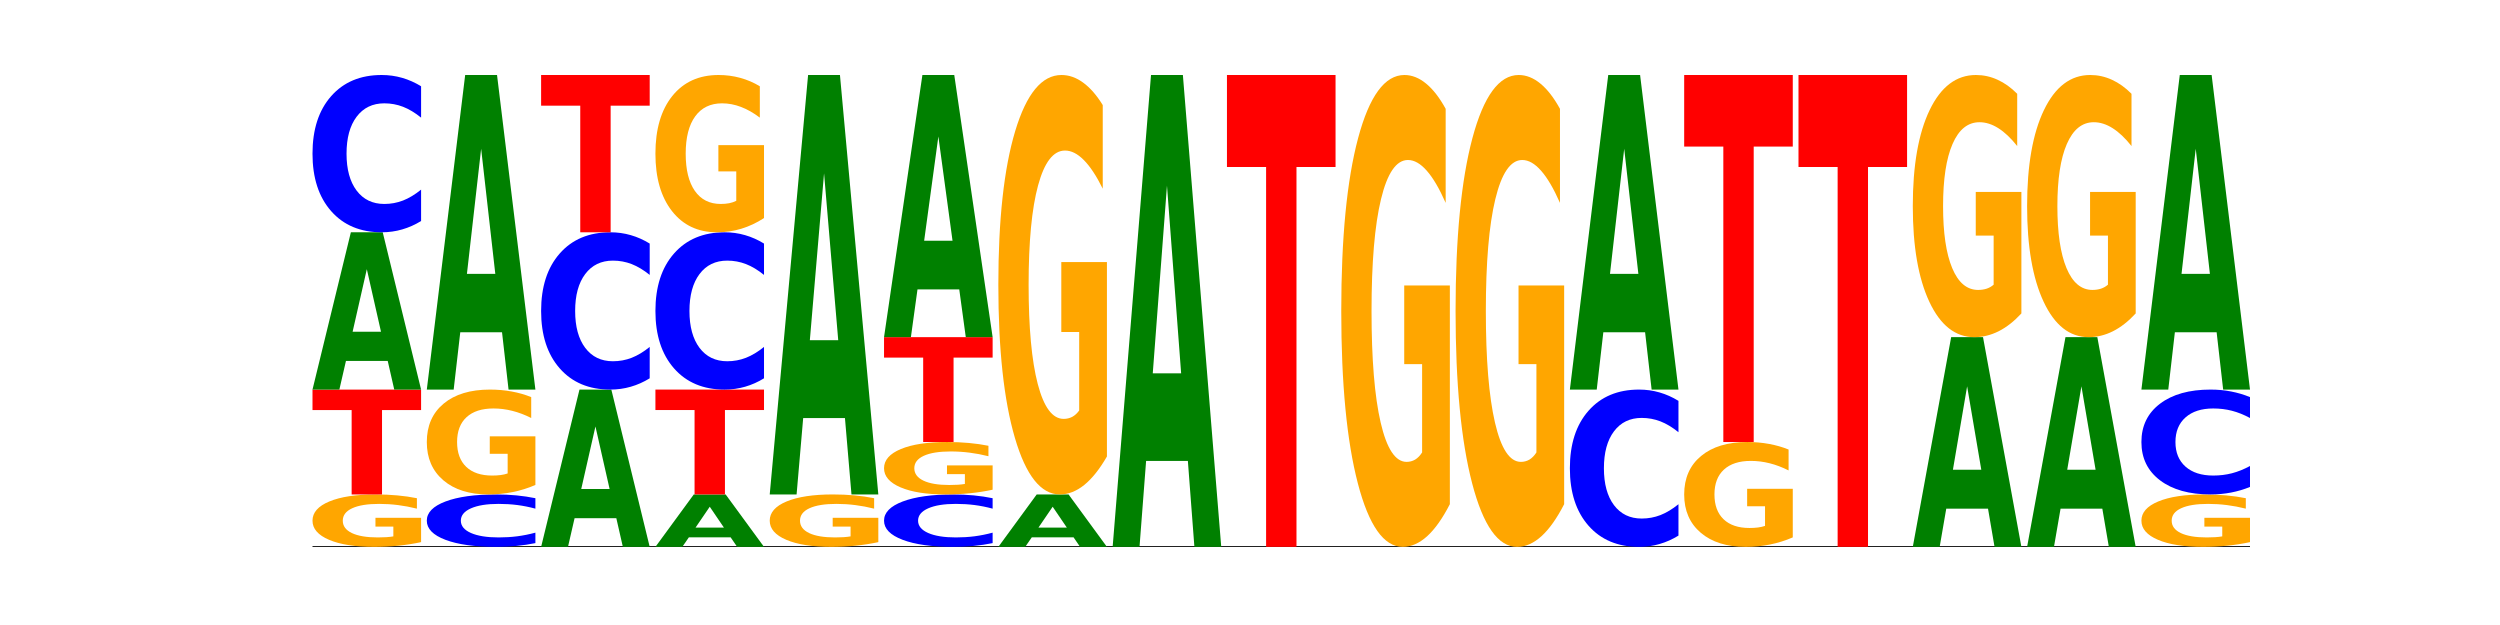 <?xml version="1.0" encoding="utf-8" standalone="no"?>
<!DOCTYPE svg PUBLIC "-//W3C//DTD SVG 1.1//EN"
  "http://www.w3.org/Graphics/SVG/1.1/DTD/svg11.dtd">
<!-- Created with matplotlib (https://matplotlib.org/) -->
<svg height="180pt" version="1.1" viewBox="0 0 720 180" width="720pt" xmlns="http://www.w3.org/2000/svg" xmlns:xlink="http://www.w3.org/1999/xlink">
 <defs>
  <style type="text/css">*{stroke-linecap:butt;stroke-linejoin:round;}</style>
 </defs>
 <g id="figure_1">
  <g id="patch_1">
   <path d="M 0 180 
L 720 180 
L 720 0 
L 0 0 
z
" style="fill:none;"/>
  </g>
  <g id="axes_1">
   <g id="line2d_1">
    <path clip-path="url(#p52caeec988)" d="M 90 157.5 
L 648 157.5 
" style="fill:none;stroke:#000000;stroke-linecap:square;stroke-width:0.5;"/>
   </g>
   <g id="patch_2">
    <path clip-path="url(#p52caeec988)" d="M 121.274 156.134 
Q 118.12 156.817 114.728 157.16 
Q 111.336 157.5 107.719 157.5 
Q 99.546 157.5 94.773 155.466 
Q 90 153.433 90 149.955 
Q 90 146.436 94.857 144.418 
Q 99.722 142.4 108.181 142.4 
Q 111.441 142.4 114.427 142.674 
Q 117.419 142.946 120.069 143.482 
L 120.069 146.492 
Q 117.335 145.803 114.63 145.463 
Q 111.924 145.12 109.205 145.12 
Q 104.172 145.12 101.446 146.374 
Q 98.719 147.625 98.719 149.955 
Q 98.719 152.263 101.348 153.523 
Q 103.976 154.78 108.812 154.78 
Q 110.13 154.78 111.258 154.708 
Q 112.387 154.633 113.284 154.478 
L 113.284 151.652 
L 108.132 151.652 
L 108.132 149.134 
L 121.274 149.134 
z
" style="fill:#ffa600;"/>
   </g>
   <g id="patch_3">
    <path clip-path="url(#p52caeec988)" d="M 90 112.2 
L 121.274 112.2 
L 121.274 118.09 
L 110.023 118.09 
L 110.023 142.4 
L 101.273 142.4 
L 101.273 118.09 
L 90 118.09 
z
" style="fill:#ff0000;"/>
   </g>
   <g id="patch_4">
    <path clip-path="url(#p52caeec988)" d="M 111.664 103.948 
L 99.636 103.948 
L 97.737 112.2 
L 90 112.2 
L 101.049 66.9 
L 110.225 66.9 
L 121.274 112.2 
L 113.544 112.2 
z
M 101.554 95.54 
L 109.726 95.54 
L 105.647 77.521 
z
" style="fill:#008000;"/>
   </g>
   <g id="patch_5">
    <path clip-path="url(#p52caeec988)" d="M 121.274 63.653 
Q 118.658 65.262 115.829 66.077 
Q 113.001 66.9 109.92 66.9 
Q 100.732 66.9 95.366 60.799 
Q 90 54.698 90 44.264 
Q 90 33.793 95.366 27.701 
Q 100.732 21.6 109.92 21.6 
Q 113.001 21.6 115.829 22.423 
Q 118.658 23.238 121.274 24.847 
L 121.274 33.877 
Q 118.635 31.744 116.074 30.752 
Q 113.513 29.76 110.684 29.76 
Q 105.61 29.76 102.702 33.624 
Q 99.802 37.48 99.802 44.264 
Q 99.802 51.02 102.702 54.885 
Q 105.61 58.74 110.684 58.74 
Q 113.513 58.74 116.074 57.748 
Q 118.635 56.747 121.274 54.614 
z
" style="fill:#0000ff;"/>
   </g>
   <g id="patch_6">
    <path clip-path="url(#p52caeec988)" d="M 154.195 156.418 
Q 151.579 156.954 148.75 157.226 
Q 145.921 157.5 142.84 157.5 
Q 133.652 157.5 128.286 155.466 
Q 122.92 153.433 122.92 149.955 
Q 122.92 146.464 128.286 144.434 
Q 133.652 142.4 142.84 142.4 
Q 145.921 142.4 148.75 142.674 
Q 151.579 142.946 154.195 143.482 
L 154.195 146.492 
Q 151.555 145.781 148.994 145.451 
Q 146.433 145.12 143.604 145.12 
Q 138.53 145.12 135.622 146.408 
Q 132.723 147.693 132.723 149.955 
Q 132.723 152.207 135.622 153.495 
Q 138.53 154.78 143.604 154.78 
Q 146.433 154.78 148.994 154.449 
Q 151.555 154.116 154.195 153.405 
z
" style="fill:#0000ff;"/>
   </g>
   <g id="patch_7">
    <path clip-path="url(#p52caeec988)" d="M 154.195 139.668 
Q 151.041 141.034 147.648 141.72 
Q 144.256 142.4 140.639 142.4 
Q 132.467 142.4 127.694 138.333 
Q 122.92 134.265 122.92 127.309 
Q 122.92 120.272 127.778 116.236 
Q 132.642 112.2 141.102 112.2 
Q 144.361 112.2 147.347 112.749 
Q 150.34 113.292 152.989 114.365 
L 152.989 120.385 
Q 150.256 119.006 147.55 118.326 
Q 144.845 117.64 142.125 117.64 
Q 137.093 117.64 134.366 120.148 
Q 131.64 122.649 131.64 127.309 
Q 131.64 131.926 134.268 134.446 
Q 136.896 136.96 141.733 136.96 
Q 143.05 136.96 144.179 136.817 
Q 145.307 136.667 146.204 136.355 
L 146.204 130.703 
L 141.053 130.703 
L 141.053 125.669 
L 154.195 125.669 
z
" style="fill:#ffa600;"/>
   </g>
   <g id="patch_8">
    <path clip-path="url(#p52caeec988)" d="M 144.584 95.695 
L 132.557 95.695 
L 130.657 112.2 
L 122.92 112.2 
L 133.97 21.6 
L 143.145 21.6 
L 154.195 112.2 
L 146.464 112.2 
z
M 134.475 78.88 
L 142.647 78.88 
L 138.567 42.842 
z
" style="fill:#008000;"/>
   </g>
   <g id="patch_9">
    <path clip-path="url(#p52caeec988)" d="M 177.504 149.248 
L 165.477 149.248 
L 163.578 157.5 
L 155.841 157.5 
L 166.89 112.2 
L 176.066 112.2 
L 187.115 157.5 
L 179.384 157.5 
z
M 167.395 140.84 
L 175.567 140.84 
L 171.487 122.821 
z
" style="fill:#008000;"/>
   </g>
   <g id="patch_10">
    <path clip-path="url(#p52caeec988)" d="M 187.115 108.953 
Q 184.499 110.562 181.67 111.377 
Q 178.841 112.2 175.76 112.2 
Q 166.573 112.2 161.207 106.099 
Q 155.841 99.998 155.841 89.564 
Q 155.841 79.093 161.207 73.001 
Q 166.573 66.9 175.76 66.9 
Q 178.841 66.9 181.67 67.723 
Q 184.499 68.538 187.115 70.147 
L 187.115 79.177 
Q 184.475 77.044 181.914 76.052 
Q 179.354 75.06 176.525 75.06 
Q 171.45 75.06 168.543 78.924 
Q 165.643 82.78 165.643 89.564 
Q 165.643 96.32 168.543 100.185 
Q 171.45 104.04 176.525 104.04 
Q 179.354 104.04 181.914 103.048 
Q 184.475 102.047 187.115 99.914 
z
" style="fill:#0000ff;"/>
   </g>
   <g id="patch_11">
    <path clip-path="url(#p52caeec988)" d="M 155.841 21.6 
L 187.115 21.6 
L 187.115 30.435 
L 175.864 30.435 
L 175.864 66.9 
L 167.114 66.9 
L 167.114 30.435 
L 155.841 30.435 
z
" style="fill:#ff0000;"/>
   </g>
   <g id="patch_12">
    <path clip-path="url(#p52caeec988)" d="M 210.425 154.749 
L 198.397 154.749 
L 196.498 157.5 
L 188.761 157.5 
L 199.81 142.4 
L 208.986 142.4 
L 220.035 157.5 
L 212.305 157.5 
z
M 200.315 151.947 
L 208.487 151.947 
L 204.408 145.94 
z
" style="fill:#008000;"/>
   </g>
   <g id="patch_13">
    <path clip-path="url(#p52caeec988)" d="M 188.761 112.2 
L 220.035 112.2 
L 220.035 118.09 
L 208.784 118.09 
L 208.784 142.4 
L 200.034 142.4 
L 200.034 118.09 
L 188.761 118.09 
z
" style="fill:#ff0000;"/>
   </g>
   <g id="patch_14">
    <path clip-path="url(#p52caeec988)" d="M 220.035 108.953 
Q 217.419 110.562 214.591 111.377 
Q 211.762 112.2 208.681 112.2 
Q 199.493 112.2 194.127 106.099 
Q 188.761 99.998 188.761 89.564 
Q 188.761 79.093 194.127 73.001 
Q 199.493 66.9 208.681 66.9 
Q 211.762 66.9 214.591 67.723 
Q 217.419 68.538 220.035 70.147 
L 220.035 79.177 
Q 217.396 77.044 214.835 76.052 
Q 212.274 75.06 209.445 75.06 
Q 204.371 75.06 201.463 78.924 
Q 198.563 82.78 198.563 89.564 
Q 198.563 96.32 201.463 100.185 
Q 204.371 104.04 209.445 104.04 
Q 212.274 104.04 214.835 103.048 
Q 217.396 102.047 220.035 99.914 
z
" style="fill:#0000ff;"/>
   </g>
   <g id="patch_15">
    <path clip-path="url(#p52caeec988)" d="M 220.035 62.801 
Q 216.881 64.851 213.489 65.88 
Q 210.097 66.9 206.48 66.9 
Q 198.307 66.9 193.534 60.799 
Q 188.761 54.698 188.761 44.264 
Q 188.761 33.709 193.618 27.654 
Q 198.483 21.6 206.943 21.6 
Q 210.202 21.6 213.188 22.423 
Q 216.18 23.238 218.83 24.847 
L 218.83 33.877 
Q 216.096 31.809 213.391 30.789 
Q 210.685 29.76 207.966 29.76 
Q 202.933 29.76 200.207 33.522 
Q 197.48 37.274 197.48 44.264 
Q 197.48 51.189 200.109 54.969 
Q 202.737 58.74 207.573 58.74 
Q 208.891 58.74 210.019 58.525 
Q 211.148 58.3 212.045 57.833 
L 212.045 49.355 
L 206.893 49.355 
L 206.893 41.803 
L 220.035 41.803 
z
" style="fill:#ffa600;"/>
   </g>
   <g id="patch_16">
    <path clip-path="url(#p52caeec988)" d="M 252.956 156.134 
Q 249.802 156.817 246.409 157.16 
Q 243.017 157.5 239.4 157.5 
Q 231.228 157.5 226.455 155.466 
Q 221.681 153.433 221.681 149.955 
Q 221.681 146.436 226.539 144.418 
Q 231.403 142.4 239.863 142.4 
Q 243.122 142.4 246.108 142.674 
Q 249.101 142.946 251.75 143.482 
L 251.75 146.492 
Q 249.017 145.803 246.311 145.463 
Q 243.606 145.12 240.886 145.12 
Q 235.854 145.12 233.127 146.374 
Q 230.401 147.625 230.401 149.955 
Q 230.401 152.263 233.029 153.523 
Q 235.657 154.78 240.494 154.78 
Q 241.811 154.78 242.94 154.708 
Q 244.068 154.633 244.965 154.478 
L 244.965 151.652 
L 239.814 151.652 
L 239.814 149.134 
L 252.956 149.134 
z
" style="fill:#ffa600;"/>
   </g>
   <g id="patch_17">
    <path clip-path="url(#p52caeec988)" d="M 243.345 120.394 
L 231.318 120.394 
L 229.418 142.4 
L 221.681 142.4 
L 232.731 21.6 
L 241.906 21.6 
L 252.956 142.4 
L 245.225 142.4 
z
M 233.236 97.974 
L 241.408 97.974 
L 237.328 49.923 
z
" style="fill:#008000;"/>
   </g>
   <g id="patch_18">
    <path clip-path="url(#p52caeec988)" d="M 285.876 156.418 
Q 283.26 156.954 280.431 157.226 
Q 277.602 157.5 274.522 157.5 
Q 265.334 157.5 259.968 155.466 
Q 254.602 153.433 254.602 149.955 
Q 254.602 146.464 259.968 144.434 
Q 265.334 142.4 274.522 142.4 
Q 277.602 142.4 280.431 142.674 
Q 283.26 142.946 285.876 143.482 
L 285.876 146.492 
Q 283.236 145.781 280.676 145.451 
Q 278.115 145.12 275.286 145.12 
Q 270.211 145.12 267.304 146.408 
Q 264.404 147.693 264.404 149.955 
Q 264.404 152.207 267.304 153.495 
Q 270.211 154.78 275.286 154.78 
Q 278.115 154.78 280.676 154.449 
Q 283.236 154.116 285.876 153.405 
z
" style="fill:#0000ff;"/>
   </g>
   <g id="patch_19">
    <path clip-path="url(#p52caeec988)" d="M 285.876 141.034 
Q 282.722 141.717 279.33 142.06 
Q 275.937 142.4 272.321 142.4 
Q 264.148 142.4 259.375 140.366 
Q 254.602 138.333 254.602 134.855 
Q 254.602 131.336 259.459 129.318 
Q 264.323 127.3 272.783 127.3 
Q 276.042 127.3 279.028 127.574 
Q 282.021 127.846 284.671 128.382 
L 284.671 131.392 
Q 281.937 130.703 279.232 130.363 
Q 276.526 130.02 273.807 130.02 
Q 268.774 130.02 266.048 131.274 
Q 263.321 132.525 263.321 134.855 
Q 263.321 137.163 265.949 138.423 
Q 268.578 139.68 273.414 139.68 
Q 274.732 139.68 275.86 139.608 
Q 276.989 139.533 277.886 139.378 
L 277.886 136.552 
L 272.734 136.552 
L 272.734 134.034 
L 285.876 134.034 
z
" style="fill:#ffa600;"/>
   </g>
   <g id="patch_20">
    <path clip-path="url(#p52caeec988)" d="M 254.602 97.1 
L 285.876 97.1 
L 285.876 102.99 
L 274.625 102.99 
L 274.625 127.3 
L 265.875 127.3 
L 265.875 102.99 
L 254.602 102.99 
z
" style="fill:#ff0000;"/>
   </g>
   <g id="patch_21">
    <path clip-path="url(#p52caeec988)" d="M 276.266 83.346 
L 264.238 83.346 
L 262.339 97.1 
L 254.602 97.1 
L 265.651 21.6 
L 274.827 21.6 
L 285.876 97.1 
L 278.145 97.1 
z
M 266.156 69.334 
L 274.328 69.334 
L 270.249 39.302 
z
" style="fill:#008000;"/>
   </g>
   <g id="patch_22">
    <path clip-path="url(#p52caeec988)" d="M 309.186 154.749 
L 297.158 154.749 
L 295.259 157.5 
L 287.522 157.5 
L 298.571 142.4 
L 307.747 142.4 
L 318.796 157.5 
L 311.066 157.5 
z
M 299.077 151.947 
L 307.248 151.947 
L 303.169 145.94 
z
" style="fill:#008000;"/>
   </g>
   <g id="patch_23">
    <path clip-path="url(#p52caeec988)" d="M 318.796 131.47 
Q 315.642 136.935 312.25 139.68 
Q 308.858 142.4 305.241 142.4 
Q 297.068 142.4 292.295 126.13 
Q 287.522 109.861 287.522 82.037 
Q 287.522 53.89 292.379 37.745 
Q 297.244 21.6 305.704 21.6 
Q 308.963 21.6 311.949 23.796 
Q 314.941 25.967 317.591 30.259 
L 317.591 54.339 
Q 314.857 48.824 312.152 46.104 
Q 309.446 43.359 306.727 43.359 
Q 301.694 43.359 298.968 53.391 
Q 296.241 63.397 296.241 82.037 
Q 296.241 100.503 298.87 110.584 
Q 301.498 120.641 306.334 120.641 
Q 307.652 120.641 308.781 120.067 
Q 309.909 119.468 310.806 118.22 
L 310.806 95.612 
L 305.655 95.612 
L 305.655 75.475 
L 318.796 75.475 
z
" style="fill:#ffa600;"/>
   </g>
   <g id="patch_24">
    <path clip-path="url(#p52caeec988)" d="M 342.106 132.743 
L 330.079 132.743 
L 328.18 157.5 
L 320.442 157.5 
L 331.492 21.6 
L 340.668 21.6 
L 351.717 157.5 
L 343.986 157.5 
z
M 331.997 107.52 
L 340.169 107.52 
L 336.089 53.463 
z
" style="fill:#008000;"/>
   </g>
   <g id="patch_25">
    <path clip-path="url(#p52caeec988)" d="M 353.363 21.6 
L 384.637 21.6 
L 384.637 48.104 
L 373.386 48.104 
L 373.386 157.5 
L 364.636 157.5 
L 364.636 48.104 
L 353.363 48.104 
z
" style="fill:#ff0000;"/>
   </g>
   <g id="patch_26">
    <path clip-path="url(#p52caeec988)" d="M 417.558 145.204 
Q 414.403 151.352 411.011 154.44 
Q 407.619 157.5 404.002 157.5 
Q 395.829 157.5 391.056 139.197 
Q 386.283 120.893 386.283 89.592 
Q 386.283 57.926 391.14 39.763 
Q 396.005 21.6 404.465 21.6 
Q 407.724 21.6 410.71 24.07 
Q 413.703 26.513 416.352 31.341 
L 416.352 58.431 
Q 413.618 52.227 410.913 49.167 
Q 408.207 46.079 405.488 46.079 
Q 400.455 46.079 397.729 57.365 
Q 395.002 68.622 395.002 89.592 
Q 395.002 110.366 397.631 121.707 
Q 400.259 133.021 405.095 133.021 
Q 406.413 133.021 407.542 132.375 
Q 408.67 131.701 409.567 130.298 
L 409.567 104.864 
L 404.416 104.864 
L 404.416 82.209 
L 417.558 82.209 
z
" style="fill:#ffa600;"/>
   </g>
   <g id="patch_27">
    <path clip-path="url(#p52caeec988)" d="M 450.478 145.204 
Q 447.324 151.352 443.931 154.44 
Q 440.539 157.5 436.922 157.5 
Q 428.75 157.5 423.977 139.197 
Q 419.204 120.893 419.204 89.592 
Q 419.204 57.926 424.061 39.763 
Q 428.925 21.6 437.385 21.6 
Q 440.644 21.6 443.63 24.07 
Q 446.623 26.513 449.272 31.341 
L 449.272 58.431 
Q 446.539 52.227 443.833 49.167 
Q 441.128 46.079 438.408 46.079 
Q 433.376 46.079 430.649 57.365 
Q 427.923 68.622 427.923 89.592 
Q 427.923 110.366 430.551 121.707 
Q 433.18 133.021 438.016 133.021 
Q 439.334 133.021 440.462 132.375 
Q 441.59 131.701 442.488 130.298 
L 442.488 104.864 
L 437.336 104.864 
L 437.336 82.209 
L 450.478 82.209 
z
" style="fill:#ffa600;"/>
   </g>
   <g id="patch_28">
    <path clip-path="url(#p52caeec988)" d="M 483.398 154.253 
Q 480.782 155.862 477.953 156.677 
Q 475.125 157.5 472.044 157.5 
Q 462.856 157.5 457.49 151.399 
Q 452.124 145.298 452.124 134.864 
Q 452.124 124.393 457.49 118.301 
Q 462.856 112.2 472.044 112.2 
Q 475.125 112.2 477.953 113.023 
Q 480.782 113.838 483.398 115.447 
L 483.398 124.477 
Q 480.759 122.344 478.198 121.352 
Q 475.637 120.36 472.808 120.36 
Q 467.733 120.36 464.826 124.224 
Q 461.926 128.08 461.926 134.864 
Q 461.926 141.62 464.826 145.485 
Q 467.733 149.34 472.808 149.34 
Q 475.637 149.34 478.198 148.348 
Q 480.759 147.347 483.398 145.214 
z
" style="fill:#0000ff;"/>
   </g>
   <g id="patch_29">
    <path clip-path="url(#p52caeec988)" d="M 473.788 95.695 
L 461.76 95.695 
L 459.861 112.2 
L 452.124 112.2 
L 463.173 21.6 
L 472.349 21.6 
L 483.398 112.2 
L 475.668 112.2 
z
M 463.678 78.88 
L 471.85 78.88 
L 467.771 42.842 
z
" style="fill:#008000;"/>
   </g>
   <g id="patch_30">
    <path clip-path="url(#p52caeec988)" d="M 516.319 154.768 
Q 513.165 156.134 509.772 156.82 
Q 506.38 157.5 502.763 157.5 
Q 494.591 157.5 489.817 153.433 
Q 485.044 149.365 485.044 142.409 
Q 485.044 135.372 489.902 131.336 
Q 494.766 127.3 503.226 127.3 
Q 506.485 127.3 509.471 127.849 
Q 512.464 128.392 515.113 129.465 
L 515.113 135.485 
Q 512.38 134.106 509.674 133.426 
Q 506.969 132.74 504.249 132.74 
Q 499.217 132.74 496.49 135.248 
Q 493.763 137.749 493.763 142.409 
Q 493.763 147.026 496.392 149.546 
Q 499.02 152.06 503.857 152.06 
Q 505.174 152.06 506.303 151.917 
Q 507.431 151.767 508.328 151.455 
L 508.328 145.803 
L 503.177 145.803 
L 503.177 140.769 
L 516.319 140.769 
z
" style="fill:#ffa600;"/>
   </g>
   <g id="patch_31">
    <path clip-path="url(#p52caeec988)" d="M 485.044 21.6 
L 516.319 21.6 
L 516.319 42.214 
L 505.067 42.214 
L 505.067 127.3 
L 496.318 127.3 
L 496.318 42.214 
L 485.044 42.214 
z
" style="fill:#ff0000;"/>
   </g>
   <g id="patch_32">
    <path clip-path="url(#p52caeec988)" d="M 517.965 21.6 
L 549.239 21.6 
L 549.239 48.104 
L 537.987 48.104 
L 537.987 157.5 
L 529.238 157.5 
L 529.238 48.104 
L 517.965 48.104 
z
" style="fill:#ff0000;"/>
   </g>
   <g id="patch_33">
    <path clip-path="url(#p52caeec988)" d="M 572.549 146.497 
L 560.521 146.497 
L 558.622 157.5 
L 550.885 157.5 
L 561.934 97.1 
L 571.11 97.1 
L 582.159 157.5 
L 574.429 157.5 
z
M 562.439 135.287 
L 570.611 135.287 
L 566.532 111.262 
z
" style="fill:#008000;"/>
   </g>
   <g id="patch_34">
    <path clip-path="url(#p52caeec988)" d="M 582.159 90.269 
Q 579.005 93.684 575.613 95.4 
Q 572.22 97.1 568.604 97.1 
Q 560.431 97.1 555.658 86.931 
Q 550.885 76.763 550.885 59.373 
Q 550.885 41.781 555.742 31.691 
Q 560.606 21.6 569.066 21.6 
Q 572.326 21.6 575.311 22.972 
Q 578.304 24.329 580.954 27.012 
L 580.954 42.062 
Q 578.22 38.615 575.515 36.915 
Q 572.809 35.2 570.09 35.2 
Q 565.057 35.2 562.331 41.469 
Q 559.604 47.723 559.604 59.373 
Q 559.604 70.914 562.233 77.215 
Q 564.861 83.5 569.697 83.5 
Q 571.015 83.5 572.143 83.142 
Q 573.272 82.767 574.169 81.988 
L 574.169 67.858 
L 569.017 67.858 
L 569.017 55.272 
L 582.159 55.272 
z
" style="fill:#ffa600;"/>
   </g>
   <g id="patch_35">
    <path clip-path="url(#p52caeec988)" d="M 605.469 146.497 
L 593.441 146.497 
L 591.542 157.5 
L 583.805 157.5 
L 594.855 97.1 
L 604.03 97.1 
L 615.08 157.5 
L 607.349 157.5 
z
M 595.36 135.287 
L 603.532 135.287 
L 599.452 111.262 
z
" style="fill:#008000;"/>
   </g>
   <g id="patch_36">
    <path clip-path="url(#p52caeec988)" d="M 615.08 90.269 
Q 611.926 93.684 608.533 95.4 
Q 605.141 97.1 601.524 97.1 
Q 593.352 97.1 588.578 86.931 
Q 583.805 76.763 583.805 59.373 
Q 583.805 41.781 588.663 31.691 
Q 593.527 21.6 601.987 21.6 
Q 605.246 21.6 608.232 22.972 
Q 611.225 24.329 613.874 27.012 
L 613.874 42.062 
Q 611.141 38.615 608.435 36.915 
Q 605.73 35.2 603.01 35.2 
Q 597.978 35.2 595.251 41.469 
Q 592.525 47.723 592.525 59.373 
Q 592.525 70.914 595.153 77.215 
Q 597.781 83.5 602.618 83.5 
Q 603.935 83.5 605.064 83.142 
Q 606.192 82.767 607.089 81.988 
L 607.089 67.858 
L 601.938 67.858 
L 601.938 55.272 
L 615.08 55.272 
z
" style="fill:#ffa600;"/>
   </g>
   <g id="patch_37">
    <path clip-path="url(#p52caeec988)" d="M 648 156.134 
Q 644.846 156.817 641.454 157.16 
Q 638.061 157.5 634.445 157.5 
Q 626.272 157.5 621.499 155.466 
Q 616.726 153.433 616.726 149.955 
Q 616.726 146.436 621.583 144.418 
Q 626.447 142.4 634.907 142.4 
Q 638.166 142.4 641.152 142.674 
Q 644.145 142.946 646.794 143.482 
L 646.794 146.492 
Q 644.061 145.803 641.355 145.463 
Q 638.65 145.12 635.93 145.12 
Q 630.898 145.12 628.171 146.374 
Q 625.445 147.625 625.445 149.955 
Q 625.445 152.263 628.073 153.523 
Q 630.702 154.78 635.538 154.78 
Q 636.856 154.78 637.984 154.708 
Q 639.113 154.633 640.01 154.478 
L 640.01 151.652 
L 634.858 151.652 
L 634.858 149.134 
L 648 149.134 
z
" style="fill:#ffa600;"/>
   </g>
   <g id="patch_38">
    <path clip-path="url(#p52caeec988)" d="M 648 140.235 
Q 645.384 141.308 642.555 141.851 
Q 639.726 142.4 636.645 142.4 
Q 627.458 142.4 622.092 138.333 
Q 616.726 134.265 616.726 127.309 
Q 616.726 120.329 622.092 116.267 
Q 627.458 112.2 636.645 112.2 
Q 639.726 112.2 642.555 112.749 
Q 645.384 113.292 648 114.365 
L 648 120.385 
Q 645.36 118.962 642.799 118.301 
Q 640.239 117.64 637.41 117.64 
Q 632.335 117.64 629.428 120.216 
Q 626.528 122.787 626.528 127.309 
Q 626.528 131.813 629.428 134.39 
Q 632.335 136.96 637.41 136.96 
Q 640.239 136.96 642.799 136.299 
Q 645.36 135.631 648 134.209 
z
" style="fill:#0000ff;"/>
   </g>
   <g id="patch_39">
    <path clip-path="url(#p52caeec988)" d="M 638.389 95.695 
L 626.362 95.695 
L 624.463 112.2 
L 616.726 112.2 
L 627.775 21.6 
L 636.951 21.6 
L 648 112.2 
L 640.269 112.2 
z
M 628.28 78.88 
L 636.452 78.88 
L 632.372 42.842 
z
" style="fill:#008000;"/>
   </g>
  </g>
 </g>
 <defs>
  <clipPath id="p52caeec988">
   <rect height="135.9" width="558" x="90" y="21.6"/>
  </clipPath>
 </defs>
</svg>
